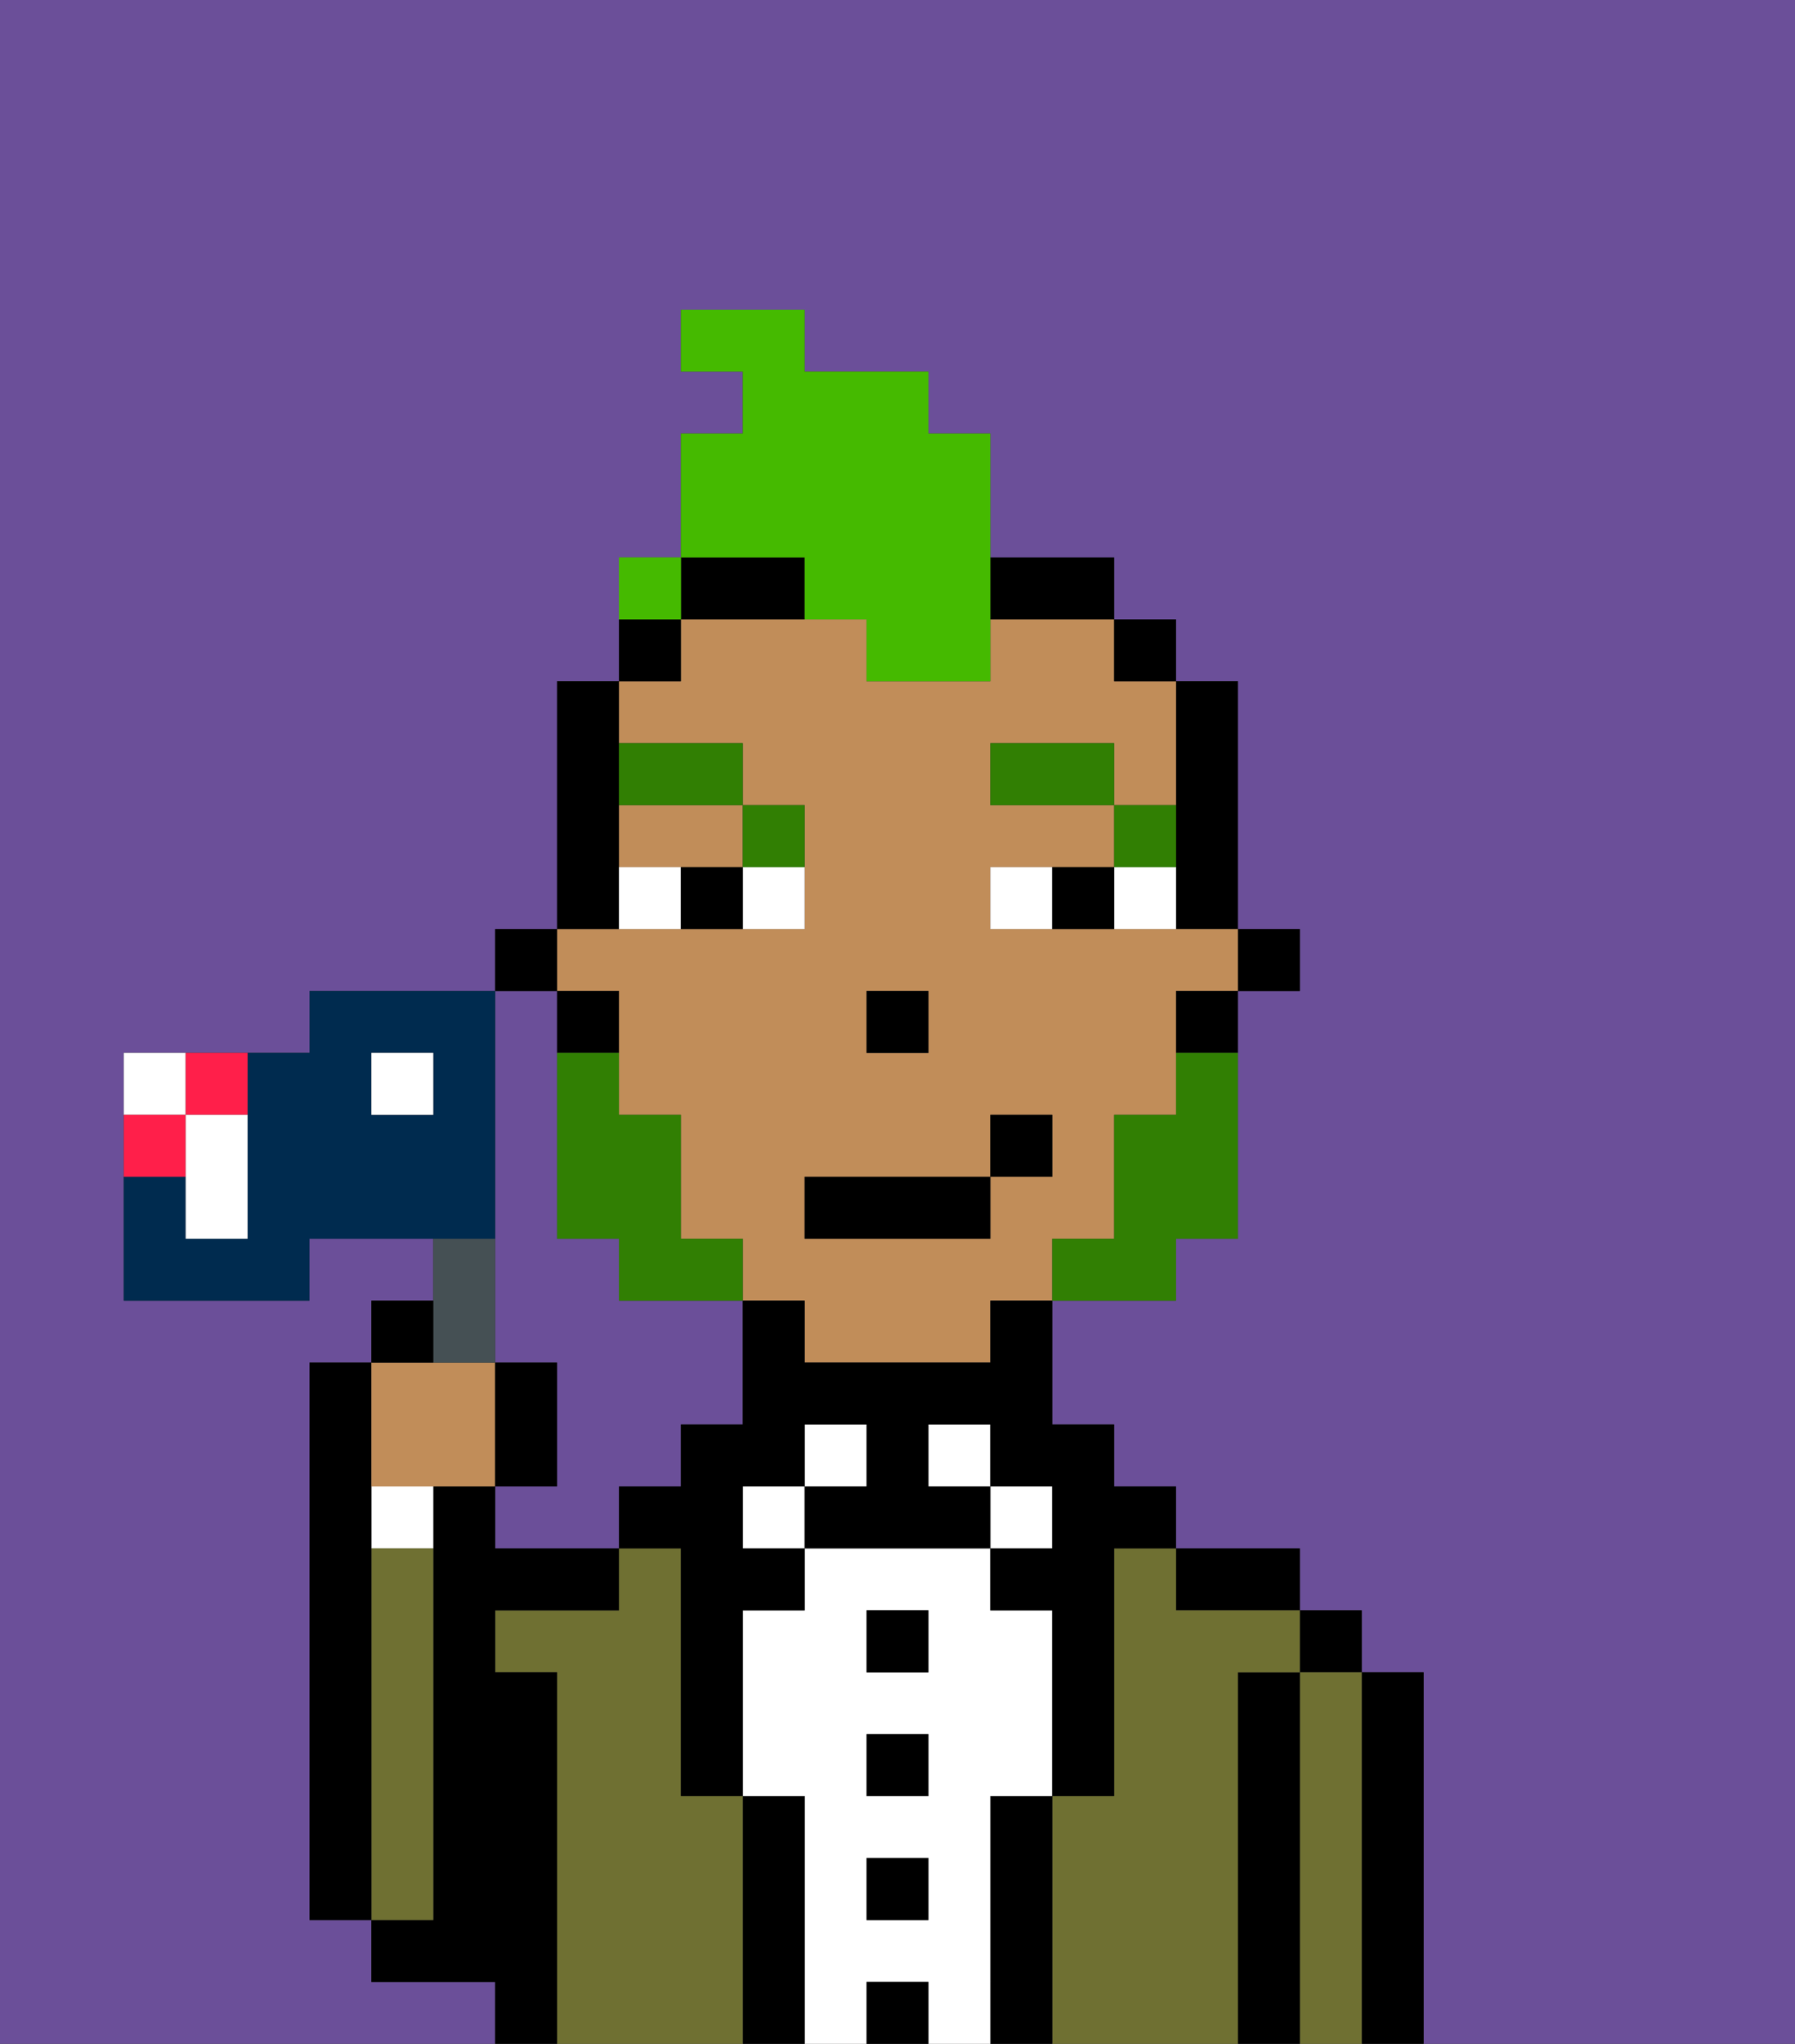 <svg xmlns="http://www.w3.org/2000/svg" viewBox="0 0 29 33"><rect x="0" y="0" width="29" height="33" fill="#333333" stroke="none"/><defs><style>polygon,rect,path{shape-rendering:crispedges;}.bb18-1{fill:#6b4f99;}.bb18-2{fill:#000000;}.bb18-3{fill:#6f7032;}.bb18-4{fill:#ffffff;}.bb18-5{fill:#c18d59;}.bb18-6{fill:#317f03;}.bb18-7{fill:#317f03;}.bb18-8{fill:#45ba00;}.bb18-9{fill:#455054;}.bb18-10{fill:#002b4f;}.bb18-11{fill:#ff1f4a;}</style></defs><path class="bb18-1" d="M0,33H8V32H6V31H5V22H6V21H7V20H5v1H2V17H5V16H8V15H9V11h1V9h1V7h1V6H11V5h2V6h2V7h1V9h2v1h1v1h1v4h1v1H20v4H19v1H17v2h1v1h1v1h2v1h1v1h1v6h6V0H0Z"/><path class="bb18-1" d="M8,19v3H9v2H8v1h2V24h1V23h1V21H10V20H9V16H8v3Z"/><path class="bb18-2" d="M23,27H22v6h1V27Z"/><rect class="bb18-2" x="21" y="26" width="1" height="1"/><path class="bb18-3" d="M22,27H21v6h1V27Z"/><path class="bb18-2" d="M21,27H20v6h1V27Z"/><path class="bb18-2" d="M20,26h1V25H19v1Z"/><path class="bb18-3" d="M20,27h1V26H19V25H18v4H17v4h3V27Z"/><rect class="bb18-4" x="16" y="24" width="1" height="1"/><path class="bb18-2" d="M17,29H16v4h1V29Z"/><rect class="bb18-4" x="15" y="23" width="1" height="1"/><path class="bb18-4" d="M16,29h1V26H16V25H13v1H12v3h1v4h1V32h1v1h1V29Zm-1,2H14V30h1Zm0-2H14V28h1Zm0-2H14V26h1Z"/><rect class="bb18-2" x="14" y="26" width="1" height="1"/><rect class="bb18-2" x="14" y="28" width="1" height="1"/><rect class="bb18-2" x="14" y="30" width="1" height="1"/><rect class="bb18-2" x="14" y="32" width="1" height="1"/><rect class="bb18-4" x="13" y="23" width="1" height="1"/><rect class="bb18-4" x="12" y="24" width="1" height="1"/><path class="bb18-2" d="M13,29H12v4h1V29Z"/><path class="bb18-3" d="M12,29H11V25H10v1H8v1H9v6h3V29Z"/><path class="bb18-2" d="M9,27H8V26h2V25H8V24H7v7H6v1H8v1H9V27Z"/><path class="bb18-4" d="M6,25H7V24H6Z"/><path class="bb18-3" d="M7,30V25H6v6H7Z"/><path class="bb18-2" d="M6,25V22H5v9H6V25Z"/><rect class="bb18-2" x="20" y="15" width="1" height="1"/><path class="bb18-2" d="M19,14v1h1V11H19v3Z"/><path class="bb18-5" d="M10,14h2V13H10Z"/><path class="bb18-5" d="M10,16v2h1v2h1v1h1v1h3V21h1V20h1V18h1V16h1V15H16V14h2V13H16V12h2v1h1V11H18V10H16v1H14V10H11v1H10v1h2v1h1v2H9v1Zm4,0h1v1H14Zm-1,3h3V18h1v1H16v1H13Z"/><path class="bb18-2" d="M19,17h1V16H19Z"/><rect class="bb18-2" x="18" y="10" width="1" height="1"/><path class="bb18-2" d="M16,22H13V21H12v2H11v1H10v1h1v4h1V26h1V25H12V24h1V23h1v1H13v1h3V24H15V23h1v1h1v1H16v1h1v3h1V25h1V24H18V23H17V21H16Z"/><path class="bb18-2" d="M17,10h1V9H16v1Z"/><path class="bb18-2" d="M12,10h1V9H11v1Z"/><path class="bb18-2" d="M11,10H10v1h1Z"/><path class="bb18-2" d="M10,14V11H9v4h1Z"/><path class="bb18-2" d="M10,16H9v1h1Z"/><rect class="bb18-2" x="8" y="15" width="1" height="1"/><rect class="bb18-2" x="14" y="16" width="1" height="1"/><path class="bb18-4" d="M12,15h1V14H12Z"/><path class="bb18-4" d="M10,14v1h1V14Z"/><path class="bb18-4" d="M18,14v1h1V14Z"/><path class="bb18-4" d="M16,14v1h1V14Z"/><path class="bb18-2" d="M11,14v1h1V14Z"/><path class="bb18-2" d="M17,14v1h1V14Z"/><path class="bb18-6" d="M19,13H18v1h1Z"/><rect class="bb18-6" x="16" y="12" width="2" height="1"/><path class="bb18-6" d="M13,14V13H12v1Z"/><path class="bb18-6" d="M12,13V12H10v1Z"/><path class="bb18-7" d="M19,18H18v2H17v1h2V20h1V17H19Z"/><path class="bb18-7" d="M11,20V18H10V17H9v3h1v1h2V20Z"/><rect class="bb18-2" x="13" y="19" width="3" height="1"/><rect class="bb18-2" x="16" y="18" width="1" height="1"/><path class="bb18-8" d="M13,10h1v1h2V7H15V6H13V5H11V6h1V7H11V9h2Z"/><path class="bb18-8" d="M11,9H10v1h1Z"/><path class="bb18-5" d="M7,24H8V22H6v2Z"/><path class="bb18-9" d="M8,22V20H7v2Z"/><path class="bb18-2" d="M7,21H6v1H7Z"/><path class="bb18-2" d="M9,22H8v2H9Z"/><path class="bb18-10" d="M8,19V16H5v1H4v3H3V19H2v2H5V20H8ZM7,18H6V17H7Z"/><path class="bb18-4" d="M3,17H2v1H3Z"/><path class="bb18-11" d="M3,18H2v1H3Z"/><path class="bb18-11" d="M4,18V17H3v1Z"/><path class="bb18-4" d="M3,19v1H4V18H3Z"/><rect class="bb18-4" x="6" y="17" width="1" height="1"/><rect class="bb18-8" x="10" y="9" width="1" height="1"></rect></svg>